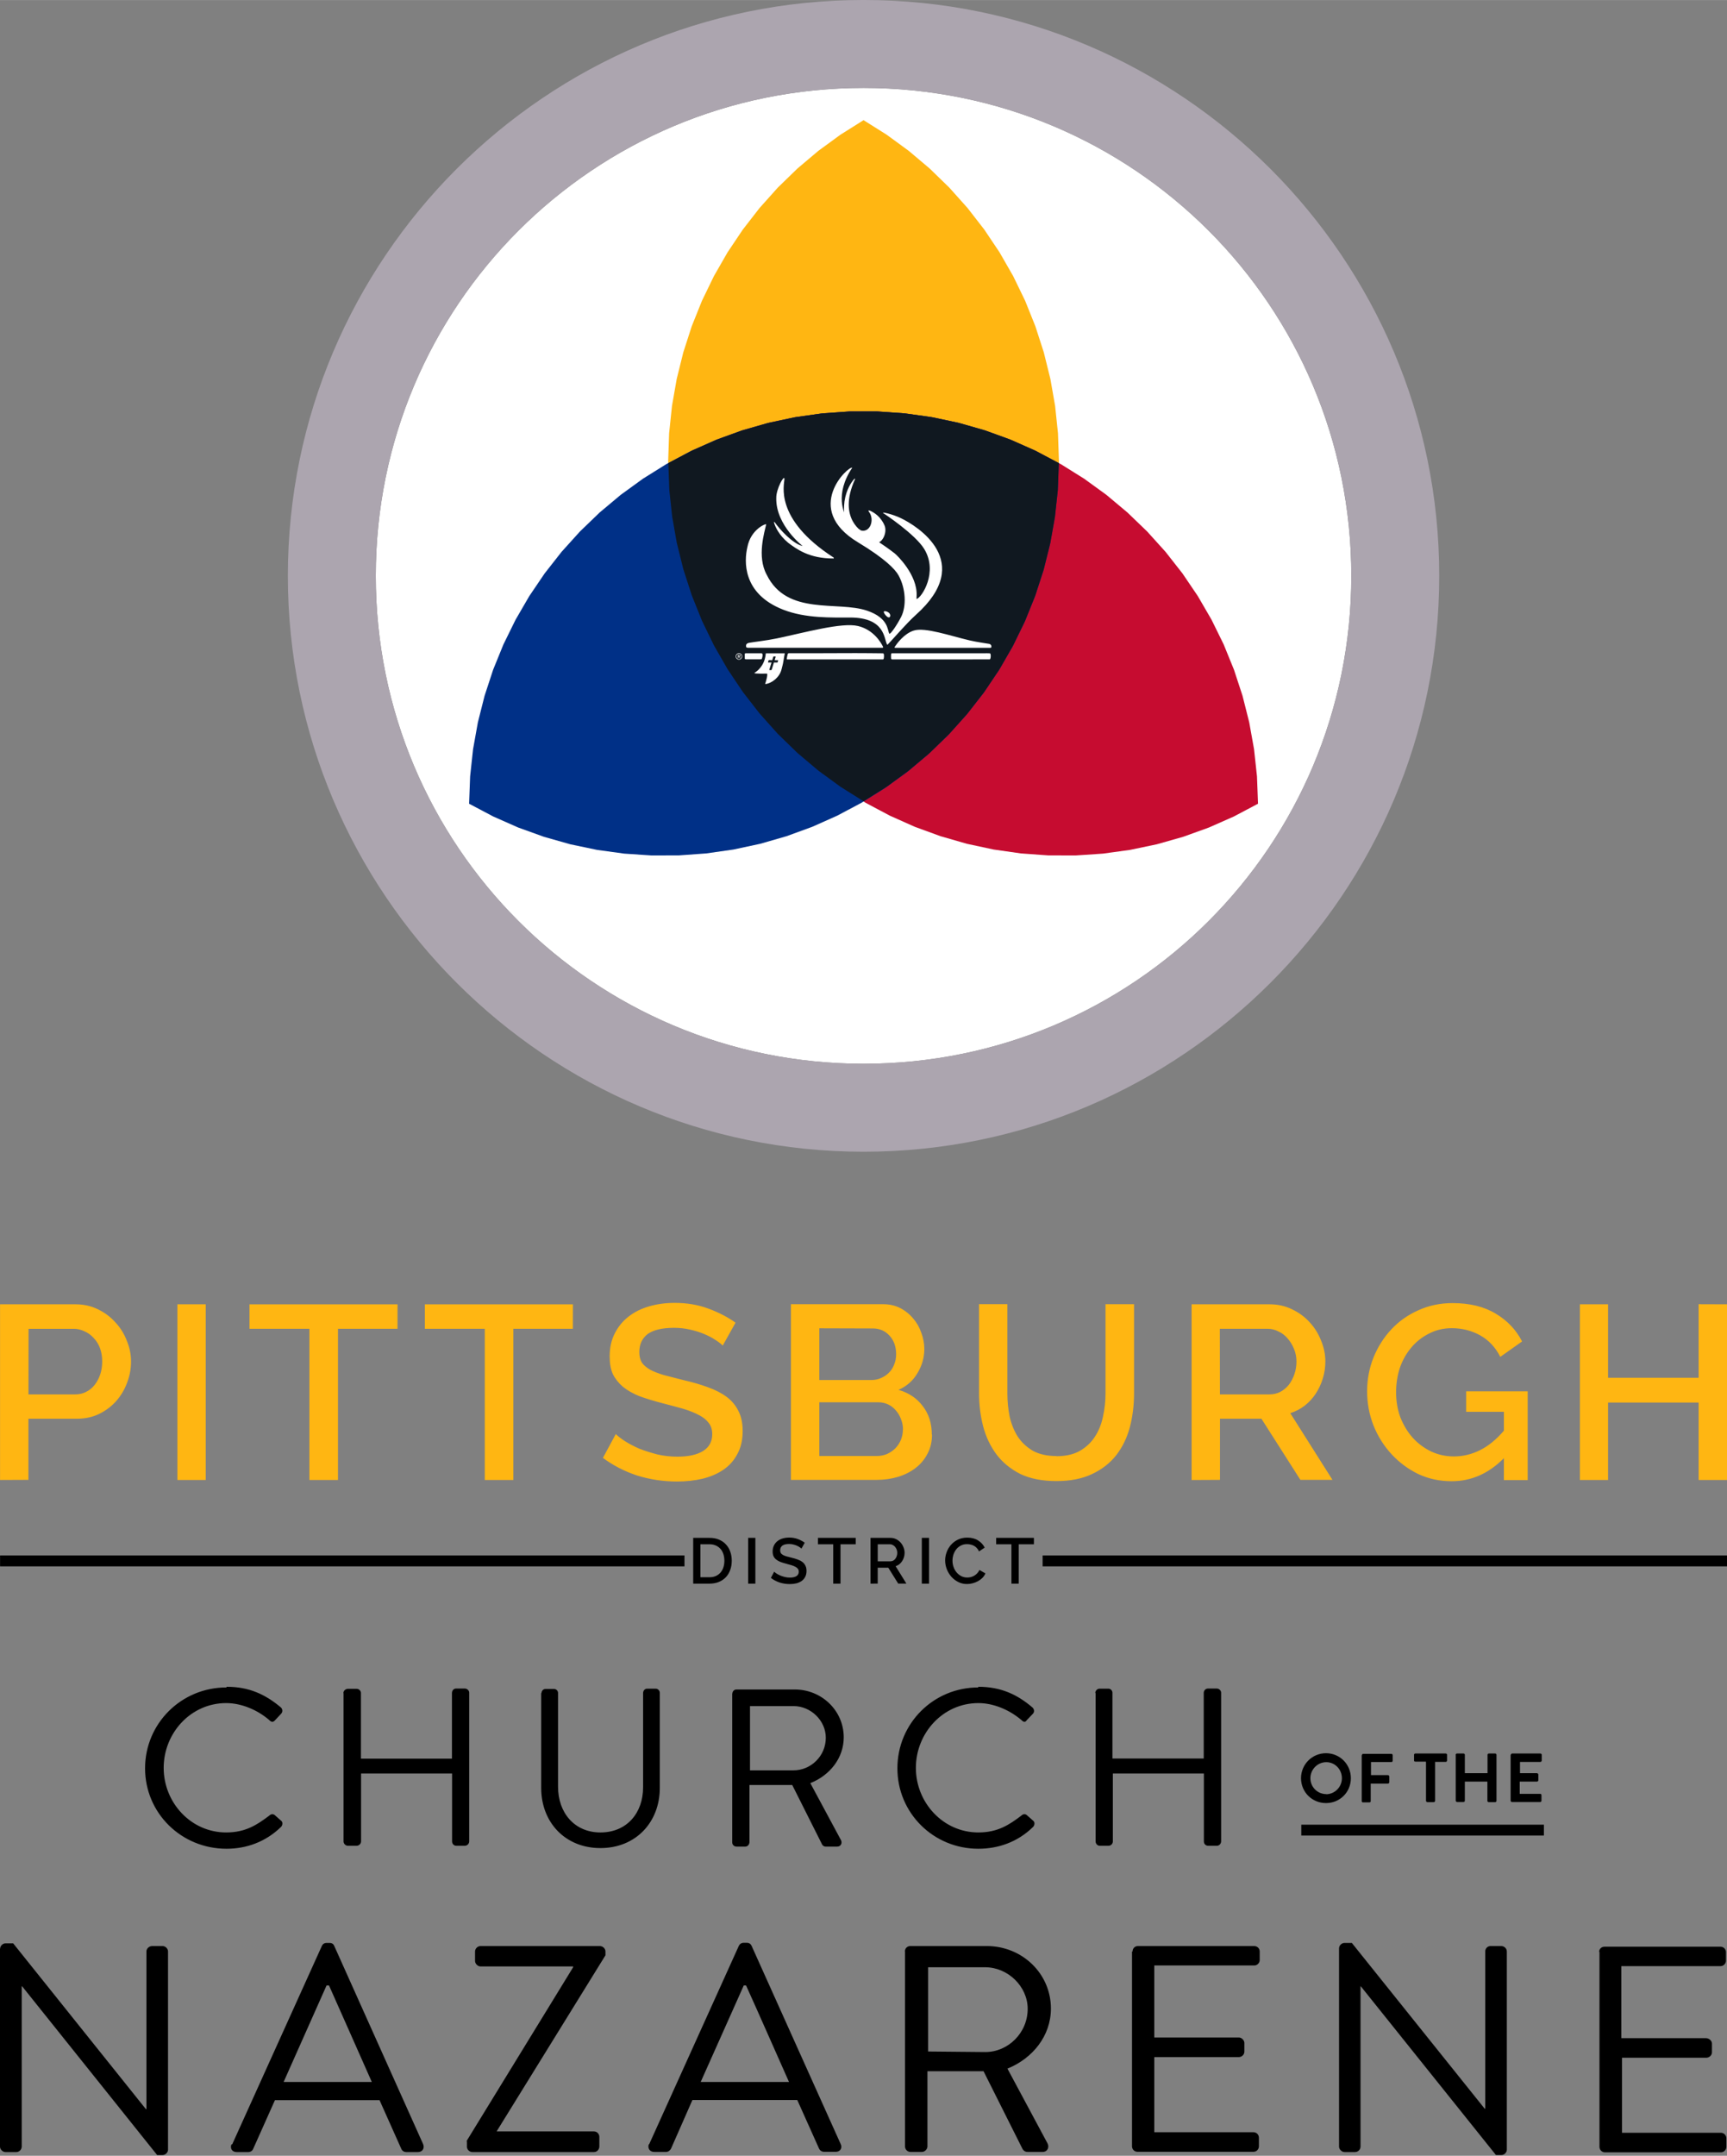 <svg width="300" height="374.37" version="1.1" viewBox="0 0 79.375 99.048" xmlns="http://www.w3.org/2000/svg"><rect x="0" y="0" width="79.375" height="99.048" fill="#808080" stroke="none"/><g transform="matrix(.625 0 0 .625 -.025 -.002)" stroke-width="1.6"><g transform="matrix(1 0 0 1 21.218 .084)"><path d="m42.326 6.382c19.847 0 35.867 16.02 35.867 35.867s-16.02 35.869-35.867 35.869-35.869-16.022-35.869-35.869 16.022-35.867 35.869-35.867z" color="#000000" color-rendering="auto" dominant-baseline="auto" fill="#fff" image-rendering="auto" shape-rendering="auto" solid-color="#000000" style="font-feature-settings:normal;font-variant-alternates:normal;font-variant-caps:normal;font-variant-ligatures:normal;font-variant-numeric:normal;font-variant-position:normal;isolation:auto;mix-blend-mode:normal;shape-padding:0;text-decoration-color:#000000;text-decoration-line:none;text-decoration-style:solid;text-indent:0;text-orientation:mixed;text-transform:none;white-space:normal"/><path d="m42.326-0.085c-23.342 0-42.335 18.991-42.335 42.334s18.993 42.335 42.335 42.335 42.334-18.993 42.334-42.335-18.991-42.334-42.334-42.334zm0 6.466c19.847 0 35.867 16.02 35.867 35.867s-16.02 35.869-35.867 35.869-35.869-16.022-35.869-35.869 16.022-35.867 35.869-35.867z" color="#000000" color-rendering="auto" dominant-baseline="auto" fill="#aca5af" image-rendering="auto" shape-rendering="auto" solid-color="#000000" style="font-feature-settings:normal;font-variant-alternates:normal;font-variant-caps:normal;font-variant-ligatures:normal;font-variant-numeric:normal;font-variant-position:normal;isolation:auto;mix-blend-mode:normal;shape-padding:0;text-decoration-color:#000000;text-decoration-line:none;text-decoration-style:solid;text-indent:0;text-orientation:mixed;text-transform:none;white-space:normal"/><g transform="matrix(1.015 0 0 1.015 -.051 -.62)"><path d="m29.302 43.641-0.611-1.891-0.478-1.929-0.343-1.958-0.207-1.977-0.069-1.987 0.069-1.987 0.207-1.977 0.343-1.958 0.478-1.929 0.611-1.891 0.74-1.843 0.866-1.787 0.988-1.722 1.105-1.648 1.217-1.567 1.322-1.477 1.421-1.381 1.514-1.278 1.599-1.169 1.676-1.054 1.676 1.054 1.599 1.169 1.514 1.278 1.421 1.381 1.322 1.477 1.217 1.567 1.105 1.648 0.988 1.722 0.866 1.787 0.74 1.843 0.611 1.891 0.478 1.929 0.343 1.958 0.207 1.977 0.069 1.987-0.069 1.987-0.207 1.977-0.343 1.958-0.478 1.929-0.611 1.891-0.74 1.843-0.866 1.787-0.988 1.722-1.105 1.648-1.217 1.567-1.322 1.477-1.421 1.381-1.514 1.278-1.599 1.169-1.676 1.054-1.676-1.054-1.599-1.169-1.514-1.278-1.421-1.381-1.322-1.478-1.217-1.567-1.105-1.648-0.988-1.722-0.866-1.787z" fill="#ffb612"/><path d="m27.606 34.072 1.75-0.925 1.811-0.8 1.864-0.672 1.907-0.541 1.941-0.406 1.965-0.27 1.98-0.133 1.985 0.005 1.981 0.143 1.966 0.281 1.943 0.416 1.91 0.551 1.867 0.682 1.815 0.81 1.755 0.934 1.686 1.053 1.609 1.167 1.524 1.276 1.432 1.379 1.332 1.474 1.226 1.563 1.114 1.644 0.997 1.717 0.875 1.781 0.748 1.837 0.618 1.884 0.485 1.921 0.35 1.95 0.213 1.969 0.074 1.978-1.75 0.925-1.811 0.8-1.864 0.672-1.907 0.541-1.941 0.406-1.965 0.27-1.98 0.133-1.985-0.005-1.981-0.143-1.966-0.281-1.943-0.416-1.91-0.55-1.867-0.682-1.815-0.81-1.755-0.934-1.686-1.053-1.609-1.167-1.524-1.276-1.431-1.379-1.332-1.474-1.226-1.563-1.114-1.644-0.997-1.717-0.875-1.781-0.748-1.837-0.618-1.884-0.485-1.922-0.35-1.95-0.213-1.969z" fill="#c60c30"/><path d="m55.895 34.072-0.074 1.978-0.213 1.969-0.35 1.95-0.485 1.921-0.618 1.884-0.748 1.837-0.875 1.781-0.997 1.717-1.114 1.644-1.226 1.563-1.332 1.474-1.432 1.379-1.524 1.276-1.609 1.167-1.686 1.053-1.755 0.934-1.815 0.81-1.867 0.682-1.91 0.551-1.943 0.416-1.966 0.281-1.981 0.143-1.985 0.005-1.98-0.133-1.965-0.27-1.941-0.406-1.907-0.541-1.864-0.672-1.811-0.8-1.75-0.925 0.074-1.978 0.213-1.969 0.35-1.95 0.485-1.921 0.618-1.884 0.748-1.837 0.875-1.781 0.997-1.717 1.114-1.644 1.226-1.563 1.332-1.474 1.431-1.379 1.524-1.276 1.609-1.167 1.686-1.053 1.755-0.934 1.815-0.81 1.867-0.682 1.91-0.55 1.943-0.416 1.966-0.281 1.981-0.143 1.985-0.005 1.98 0.133 1.965 0.27 1.941 0.406 1.907 0.541 1.864 0.672 1.811 0.8z" fill="#003087"/><path d="m41.75 30.329-1.003 0.003-0.727 0.049-1.272 0.092-0.489 0.067-1.488 0.212-0.371 0.078-1.565 0.335-0.487 0.138-1.403 0.404-0.844 0.304-0.992 0.362-1.629 0.72-0.131 0.058-1.744 0.921 0.074 1.959 0.042 0.401 0.162 1.501 0.261 1.493 0.075 0.418 0.472 1.905 0.611 1.89 0.74 1.843 0.867 1.787 0.988 1.722 0.977 1.458 0.139 0.205 1.064 1.369 0.153 0.195 1.21 1.353 0.109 0.12 1.413 1.373 1.514 1.277 1.599 1.169 1.676 1.053 1.676-1.053 1.599-1.169 1.514-1.277 1.413-1.373 0.117-0.129 1.198-1.339 0.198-0.252 1.023-1.317 0.148-0.218 0.962-1.436 0.07-0.12 0.924-1.611 0.867-1.787 0.74-1.843 0.611-1.89 0.472-1.905 0.082-0.455 0.254-1.449 0.166-1.536 0.039-0.373 0.074-1.959-1.744-0.921-0.128-0.057-1.636-0.723-0.968-0.353-0.864-0.312-1.403-0.404-0.487-0.138-1.565-0.335-0.371-0.078-1.488-0.212-0.489-0.067-1.272-0.092-0.727-0.049z" fill="#101820"/><path d="m32.49 48.069c0 0.13 0.105 0.235 0.235 0.235 0.13 0 0.236-0.105 0.236-0.235 0-0.129-0.106-0.235-0.236-0.235-0.129 0-0.235 0.106-0.235 0.235m0.039 0c0-0.108 0.088-0.195 0.196-0.195 0.109 0 0.196 0.087 0.196 0.195 0 0.108-0.087 0.196-0.196 0.196-0.108 0-0.196-0.088-0.196-0.196m0.114 0.107c0 0.007 0.005 0.013 0.013 0.013h0.017c0.007 0 0.013-6e-3 0.013-0.013v-0.078h0.048l0.037 0.081c0.002 4e-3 0.006 0.009 0.012 0.009h0.022c0.009 0 0.016-0.01 0.011-0.018-0.013-0.025-0.026-0.052-0.039-0.077 0.018-0.004 0.053-0.022 0.053-0.071 0-0.049-0.04-0.073-0.08-0.073h-0.093c-0.007 0-0.013 0.006-0.013 0.012zm0.041-0.116v-0.075h0.064c0.024 0 0.039 0.015 0.039 0.037 0 0.02-0.015 0.037-0.039 0.037h-0.064m2.874 0.329-0.026 0.085c-0.007 0.021-0.021 0.04-0.031 0.04l-0.244-2e-3 -0.162 0.525c-0.004 0.014-0.028 0.027-0.05 0.026l-0.089-6.78e-4c-0.022-1.41e-4 -0.038-0.013-0.034-0.027l0.162-0.525-0.243-0.002c-0.01 0-0.013-0.019-0.007-0.04l0.026-0.085c0.007-0.021 0.021-0.04 0.031-0.04l0.243 0.002 0.075-0.243c0.004-0.014 0.028-0.026 0.05-0.026l0.089 6.88e-4c0.022 1.28e-4 0.038 0.013 0.034 0.027l-0.075 0.243 0.244 0.002c0.01 9.3e-5 0.013 0.019 0.007 0.04zm-0.889-0.539c-0.051 0.584-0.276 0.934-0.548 1.204-0.083 0.083-0.283 0.222-0.291 0.222 0.07 0.064 0.862 0.041 0.937 0.041 0.028 0.122-0.015 0.321-0.146 0.758 0.489-0.046 1.057-0.505 1.188-1.069 0.036-0.156 0.098-0.354 0.125-0.535 0.046-0.311 0.11-0.611 0.11-0.621h-1.375m16.332-0.57c-0.014-0.032-0.07-0.103-0.133-0.114-0.227-0.04-0.893-0.129-1.426-0.253-1.433-0.335-3.236-0.972-4.056-0.712-0.711 0.225-1.225 0.953-1.379 1.183-0.04 0.06 0.031 0.065 0.031 0.065h6.887s0.039-0.002 0.048-0.007c0.01-0.006 0.037-0.019 0.037-0.047 6.99e-4 -0.021 0.006-0.087-0.008-0.113m-17.55-0.194c0.318-0.061 1.263-0.162 2.017-0.32 2.026-0.423 4.706-1.179 5.88-0.898 1.136 0.272 1.67 1.209 1.807 1.494 0.04 0.083-0.044 0.082-0.044 0.082h-9.729s-0.135-4.68e-4 -0.142-0.077c-0.004-0.05-0.049-0.23 0.211-0.281m8-8.175c0.752 0.318 1.151-0.741 0.675-1.336-0.083-0.117 0.071-0.07 0.134-0.04 0.25 0.12 0.726 0.395 1.007 1.045 0.191 0.442-0.065 1.113-0.454 1.25-0.362-0.177-1.132-0.523-1.363-0.919m2.187 6.056c0.126 0.184-0.007 0.45-0.289 0.121-0.098-0.116-0.179-0.258-0.1-0.287 0.08-0.03 0.3 0.036 0.388 0.166m-1.886-5.891c-1.151-0.73-1.548-0.711-1.383-2.232 0.13-0.885 0.516-1.403 0.681-1.596 0.085-0.107 0.097-0.027 0.078-9.35e-4 -1.311 2.887 0.664 3.893 0.623 3.829m-6.323-2.481c-0.018-0.636 0.59-1.741 0.59-1.376 0 0.381-0.795 2.86 3.534 5.671 0.048 0.028 0.066 0.087 0.027 0.087-1.749 0.007-2.666-0.668-3.295-1.142-0.687-0.573-0.929-1.171-1.007-1.413-0.046-0.128 0.026-0.088 0.04-0.067 0.335 0.486 1.283 1.545 2.02 1.722 0.022 5e-3 -1.953-1.492-1.91-3.483m5.505-2.191c-1.322 1.966-0.547 3.38-0.432 3.565 0.528 0.853 1.802 1.316 3.51 2.642 0.169 0.131 1.651 1.557 1.586 3.06-0.003 0.143-0.018 0.245 0.006 0.238 0.374-0.112 1.555-1.939 0.553-3.606-0.649-1.081-2.955-2.6-2.967-2.607-0.204-0.119 0.622 0.05 1.277 0.366 1.142 0.552 5.406 3.137 1.077 6.999-0.699 0.623-1.825 1.946-2.037 2.145-0.033 0.035-0.046 0.008-0.052-0.002-0.228-0.381-0.105-1.947-2.676-1.95-1.32-0.002-3.204 0.073-4.845-0.567-2.988-1.166-2.826-3.552-2.601-4.52 0.246-1.322 1.383-1.745 1.365-1.661-0.112 0.54-0.689 2.321 0.037 3.646 1.468 3.005 5.144 1.876 7.277 2.607 1.55 0.531 1.462 1.392 1.604 1.659 0.059 0.11 0.552-0.608 0.859-1.208 0.397-0.774 0.34-2.056-0.185-3.006-0.244-0.442-0.978-1.214-2.943-2.398-4.043-2.436-0.678-5.557-0.414-5.401m2.888 13.44h6.578c0.099 0 0.449-0.008 0.518 0.007 0.076 0.017 0.062 0.408-0.019 0.433-0.077 0.01-5.308 0.002-7.082 0.002-0.032-0.003-0.053-0.03-0.062-0.043-0.017-0.026-0.014-0.337 0-0.364 0.016-0.031 0.04-0.032 0.067-0.036m-10.605 0h0.972c0.014 0 0.136 0.002 0.165 0.002 0.166 0 0.039 0.38 0.027 0.405-0.03 0.041-0.175 0.03-0.19 0.03h-0.973c-0.03-0.004-0.068-0.024-0.069-0.037-0.003-0.026-0.003-0.328-0.003-0.354 0-0.032 0.041-0.042 0.072-0.047m3.112 0c0.802 0 2.287 0.002 3.657-0.007 1.647-0.012 3.085 0.012 3.177 0.012 0.01 0 0.049 0.023 0.056 0.045 0.023 0.083 0.019 0.263-0.01 0.35-0.008 0.026-0.022 0.04-0.046 0.047-0.077 0.001-6.901 0-6.966 0-0.03 0 0.051-0.384 0.067-0.41 0.012-0.018 0.034-0.029 0.065-0.036" fill="#fff"/></g></g><g transform="matrix(.999 0 0 .999 -.22 -.155)" aria-label="PITTSBURGH DISTRICT CHURCH OF THE NAZARENE"><g transform="matrix(1.005 0 0 1.005 -.371 -.547)"><path d="m127.13 96.202v12.863h-2.086v-5.669h-6.633v5.669h-2.063v-12.863h2.063v5.38h6.633v-5.387zm-16.348 11.266q-1.666 1.688-3.83 1.688-1.316 0-2.444-0.526-1.129-0.552-1.962-1.459-0.833-0.903-1.316-2.095-0.467-1.2-0.467-2.503t0.467-2.477q0.483-1.181 1.316-2.069 0.833-0.888 1.985-1.395 1.14-0.518 2.491-0.518 1.892 0 3.168 0.777 1.277 0.762 1.923 2.031l-1.596 1.128q-0.533-1.052-1.479-1.577-0.942-0.522-2.071-0.522-0.922 0-1.681 0.4-0.759 0.381-1.296 1.029-0.537 0.636-0.833 1.486-0.272 0.853-0.272 1.779 0 0.979 0.311 1.829 0.339 0.853 0.895 1.486 0.572 0.632 1.351 1.014 0.778 0.366 1.681 0.366 0.996 0 1.907-0.457 0.922-0.457 1.752-1.429v-1.379h-2.764v-1.501h4.507v6.5h-1.744zm-22.875 1.6v-12.866h5.722q0.887 0 1.627 0.362 0.767 0.362 1.304 0.96 0.537 0.579 0.833 1.341 0.311 0.743 0.311 1.524 0 0.648-0.187 1.246-0.183 0.598-0.514 1.105-0.335 0.511-0.817 0.888-0.479 0.362-1.051 0.545l3.091 4.884h-2.351l-2.853-4.477h-3.036v4.477zm2.075-6.271h3.628q0.444 0 0.794-0.183 0.37-0.198 0.631-0.526 0.257-0.343 0.405-0.777t0.148-0.926q0-0.488-0.183-0.922-0.175-0.434-0.467-0.762-0.272-0.328-0.662-0.507-0.378-0.198-0.778-0.198h-3.523zm-11.973 4.526q1.039 0 1.724-0.396 0.685-0.4 1.09-1.029 0.428-0.655 0.592-1.471 0.187-0.838 0.187-1.703v-6.53h2.09v6.523q0 1.318-0.311 2.496-0.311 1.158-1 2.046-0.685 0.869-1.779 1.379-1.074 0.507-2.592 0.507-1.573 0-2.662-0.526-1.074-0.549-1.74-1.436-0.673-0.907-0.973-2.065-0.296-1.154-0.296-2.4v-6.527h2.075v6.523q0 0.884 0.167 1.714 0.187 0.815 0.596 1.467 0.428 0.636 1.109 1.036 0.701 0.381 1.72 0.381zm-9.116-1.573q0 0.777-0.331 1.395-0.311 0.61-0.872 1.044-0.545 0.419-1.284 0.648-0.74 0.221-1.573 0.221h-6.274v-12.863h6.773q0.685 0 1.246 0.29 0.553 0.29 0.942 0.762 0.389 0.45 0.592 1.048 0.218 0.583 0.218 1.181 0 0.941-0.506 1.772-0.475 0.815-1.382 1.219 1.129 0.324 1.775 1.192 0.662 0.85 0.662 2.084zm-2.125-0.381q0-0.4-0.148-0.762-0.132-0.362-0.374-0.632-0.222-0.274-0.553-0.434-0.335-0.164-0.724-0.164h-4.328v3.932h4.204q0.405 0 0.755-0.145 0.35-0.164 0.611-0.419 0.253-0.267 0.401-0.61 0.148-0.37 0.148-0.762zm-6.127-7.41v3.787h3.814q0.389 0 0.701-0.145 0.335-0.145 0.572-0.381 0.261-0.255 0.389-0.598 0.148-0.343 0.148-0.762 0-0.831-0.479-1.356-0.483-0.533-1.222-0.533zm-7.076 1.265q-0.183-0.191-0.533-0.411-0.35-0.236-0.833-0.438-0.467-0.198-1.043-0.324-0.557-0.126-1.148-0.126-1.316 0-1.946 0.457-0.607 0.476-0.607 1.311 0 0.469 0.187 0.777 0.202 0.286 0.607 0.522 0.409 0.217 1.02 0.396 0.611 0.164 1.425 0.366 1 0.229 1.79 0.522 0.817 0.293 1.374 0.709 0.557 0.419 0.856 1.029 0.311 0.598 0.311 1.467 0 0.979-0.389 1.684-0.37 0.709-1.039 1.162-0.646 0.434-1.518 0.648-0.868 0.202-1.868 0.202-1.498 0-2.904-0.434-1.39-0.457-2.518-1.295l0.942-1.745q0.234 0.236 0.681 0.526 0.467 0.293 1.051 0.549 0.615 0.236 1.323 0.419 0.701 0.16 1.46 0.16 1.222 0 1.888-0.419 0.662-0.419 0.662-1.231 0-0.488-0.257-0.815-0.241-0.331-0.701-0.572-0.467-0.251-1.129-0.457-0.673-0.191-1.518-0.408-0.985-0.255-1.728-0.526-0.72-0.29-1.207-0.686-0.475-0.404-0.74-0.93-0.234-0.533-0.234-1.295 0-0.945 0.366-1.669 0.374-0.743 1-1.234 0.65-0.511 1.518-0.762 0.872-0.255 1.888-0.255 1.335 0 2.464 0.419t1.985 1.029zm-10.977-1.227h-4.359v11.068h-2.094v-11.068h-4.387v-1.791h10.844zm-12.845 0h-4.359v11.068h-2.094v-11.068h-4.387v-1.791h10.844zm-16.122 11.068v-12.863h2.075v12.863zm-12.989 0v-12.863h5.527q0.895 0 1.635 0.362 0.751 0.362 1.284 0.96 0.545 0.579 0.837 1.341 0.311 0.743 0.311 1.524 0 0.812-0.296 1.573-0.272 0.735-0.798 1.333-0.518 0.579-1.257 0.941-0.72 0.343-1.607 0.343h-3.558v4.477zm2.082-6.267h3.425q0.444 0 0.794-0.183 0.366-0.179 0.623-0.507 0.261-0.328 0.409-0.762 0.148-0.434 0.148-0.96 0-0.541-0.163-0.979-0.163-0.434-0.467-0.743-0.288-0.324-0.677-0.488-0.37-0.179-0.778-0.179h-3.308z" fill="#ffb612"/><path d="m0.633 114.59v0.8l50.13-8e-5v-0.8z" dominant-baseline="auto"/><path d="m76.996 114.59v0.8l50.13-8e-5v-0.8z" dominant-baseline="auto"/><path d="m76.357 113.77h-1.114v2.884h-0.533v-2.884h-1.119v-0.467h2.766zm-6.502 1.185q0-0.302 0.109-0.599 0.109-0.302 0.316-0.538 0.212-0.241 0.514-0.387t0.684-0.146q0.458 0 0.784 0.203t0.491 0.529l-0.415 0.278q-0.071-0.151-0.17-0.255t-0.217-0.165q-0.118-0.061-0.245-0.085-0.127-0.028-0.245-0.028-0.264 0-0.463 0.109-0.198 0.104-0.335 0.278-0.132 0.175-0.203 0.392-0.066 0.217-0.066 0.434 0 0.245 0.08 0.467 0.08 0.222 0.222 0.392 0.146 0.17 0.345 0.274 0.198 0.099 0.434 0.099 0.123 0 0.25-0.028 0.132-0.033 0.25-0.099 0.123-0.071 0.222-0.175 0.104-0.104 0.17-0.25l0.439 0.25q-0.08 0.189-0.227 0.335-0.146 0.142-0.33 0.241-0.184 0.099-0.392 0.151-0.203 0.052-0.401 0.052-0.354 0-0.647-0.151-0.293-0.151-0.505-0.392-0.212-0.245-0.33-0.552-0.118-0.312-0.118-0.632zm-1.709 1.699v-3.351h0.529v3.351zm-3.756 0v-3.351h1.458q0.227 0 0.415 0.094 0.194 0.094 0.33 0.25 0.137 0.151 0.212 0.349 0.08 0.194 0.08 0.396 0 0.17-0.047 0.326t-0.132 0.288q-0.085 0.132-0.208 0.231-0.123 0.094-0.269 0.142l0.788 1.274h-0.599l-0.727-1.166h-0.774v1.166zm0.529-1.633h0.925q0.113 0 0.203-0.047 0.094-0.052 0.16-0.137 0.066-0.09 0.104-0.203 0.038-0.113 0.038-0.241 0-0.127-0.047-0.241-0.042-0.113-0.118-0.198-0.071-0.085-0.17-0.132-0.094-0.052-0.198-0.052h-0.897zm-1.614-1.251h-1.114v2.884h-0.533v-2.884h-1.119v-0.467h2.766zm-3.975 0.321q-0.047-0.052-0.137-0.109-0.09-0.061-0.212-0.113-0.118-0.052-0.264-0.085-0.142-0.033-0.293-0.033-0.335 0-0.496 0.123-0.156 0.123-0.156 0.34 0 0.123 0.047 0.203 0.052 0.075 0.156 0.137 0.104 0.057 0.26 0.104 0.156 0.043 0.363 0.094 0.255 0.061 0.458 0.137 0.208 0.075 0.349 0.184 0.142 0.109 0.217 0.269 0.08 0.156 0.08 0.382 0 0.255-0.099 0.439-0.094 0.184-0.264 0.302-0.165 0.113-0.387 0.17-0.222 0.052-0.477 0.052-0.382 0-0.741-0.113-0.354-0.118-0.642-0.34l0.241-0.453q0.061 0.061 0.175 0.137 0.118 0.075 0.269 0.142 0.156 0.061 0.335 0.109 0.179 0.043 0.373 0.043 0.312 0 0.481-0.109 0.17-0.109 0.17-0.321 0-0.127-0.066-0.212-0.061-0.085-0.179-0.146-0.118-0.066-0.288-0.118t-0.387-0.109q-0.25-0.066-0.439-0.137-0.184-0.075-0.307-0.179-0.123-0.104-0.189-0.241-0.061-0.142-0.061-0.34 0-0.245 0.094-0.434 0.094-0.194 0.255-0.321 0.165-0.132 0.387-0.198 0.222-0.066 0.481-0.066 0.34 0 0.628 0.109 0.288 0.109 0.505 0.269zm-3.904 2.563v-3.351h0.529v3.351zm-4.024 0v-3.351h1.19q0.406 0 0.708 0.132 0.307 0.132 0.51 0.359 0.208 0.227 0.312 0.533 0.104 0.302 0.104 0.647 0 0.382-0.118 0.694-0.113 0.307-0.326 0.529-0.212 0.217-0.514 0.34-0.302 0.118-0.675 0.118zm2.284-1.68q0-0.264-0.075-0.486-0.071-0.222-0.212-0.378-0.142-0.16-0.345-0.25-0.203-0.09-0.463-0.09h-0.661v2.417h0.661q0.264 0 0.467-0.09 0.208-0.094 0.345-0.255 0.142-0.165 0.212-0.387 0.071-0.222 0.071-0.481z"/></g><path d="m113.93 135.23h-17.88v-0.8h17.86v0.8m-2.43-5.94c0-0.05 0.04-0.1 0.1-0.1h2.07c0.06 0 0.1 0.05 0.1 0.1v0.42c0 0.05-0.04 0.1-0.1 0.1h-1.5v0.83h1.25c0.04 0 0.1 0.05 0.1 0.1v0.42c0 0.06-0.06 0.1-0.1 0.1h-1.27v0.9h1.5c0.07 0 0.1 0.04 0.1 0.1v0.4c0 0.06-0.03 0.1-0.1 0.1h-2.07c-0.05 0-0.1-0.04-0.1-0.1v-3.37m-4.05 0c0-0.05 0.06-0.1 0.1-0.1h0.48c0.06 0 0.1 0.05 0.1 0.1v1.35h1.67v-1.35c0-0.05 0.04-0.1 0.1-0.1h0.46c0.05 0 0.1 0.05 0.1 0.1v3.38c0 0.07-0.05 0.1-0.1 0.1h-0.47c-0.05 0-0.1-0.03-0.1-0.1v-1.41h-1.66v1.4c0 0.06-0.04 0.1-0.1 0.1h-0.47c-0.04 0-0.1-0.04-0.1-0.1v-3.37m-2.2 0.5h-0.77c-0.06 0-0.1-0.03-0.1-0.08v-0.42c0-0.05 0.04-0.1 0.1-0.1h2.23c0.06 0 0.1 0.05 0.1 0.1v0.42c0 0.05-0.04 0.1-0.1 0.1h-0.78v2.86c0 0.07-0.05 0.1-0.1 0.1h-0.47c-0.03 0-0.1-0.03-0.1-0.1v-2.85m-4.72-0.5c0-0.06 0.04-0.1 0.1-0.1h2.07c0.06 0 0.1 0.04 0.1 0.1v0.4c0 0.06-0.04 0.1-0.1 0.1h-1.5v0.96h1.25c0.04 0 0.1 0.06 0.1 0.1v0.43c0 0.05-0.06 0.1-0.1 0.1h-1.27v1.3c0 0.04-0.04 0.08-0.1 0.08h-0.46c-0.06 0-0.1-0.03-0.1-0.1v-3.36m-2.63 2.86c0.64 0 1.17-0.53 1.17-1.18 0-0.64-0.5-1.18-1.15-1.18s-1.17 0.54-1.17 1.18c0 0.65 0.52 1.17 1.17 1.17zm0-3.02c1.02 0 1.83 0.82 1.83 1.84s-0.8 1.83-1.83 1.83c-1.02 0-1.84-0.8-1.84-1.83 0-1.02 0.82-1.84 1.84-1.84m20.1 14.64c0-0.22 0.16-0.4 0.4-0.4h8.54c0.23 0 0.4 0.18 0.4 0.4v0.63c0 0.2-0.17 0.4-0.4 0.4h-7.3v5.3h6.23c0.24 0 0.44 0.2 0.44 0.4v0.64c0 0.22-0.2 0.4-0.42 0.4h-6.2v5.52h7.28c0.23 0 0.4 0.2 0.4 0.4v0.64c0 0.2-0.17 0.4-0.4 0.4h-8.54c-0.24 0-0.4-0.2-0.4-0.4v-14.38m-19.17-0.23c0-0.22 0.2-0.4 0.4-0.4h0.54l9.78 12.2h0.04v-11.57c0-0.22 0.17-0.4 0.4-0.4h0.77c0.23 0 0.42 0.18 0.42 0.4v14.58c0 0.22-0.2 0.4-0.4 0.4h-0.4l-9.95-12.42h-0.02v11.8c0 0.2-0.17 0.4-0.4 0.4h-0.78c-0.2 0-0.4-0.2-0.4-0.4v-14.6m-15.2 0.24c0-0.22 0.16-0.4 0.4-0.4h8.54c0.25 0 0.42 0.18 0.42 0.4v0.63c0 0.2-0.17 0.4-0.4 0.4h-7.36v5.3h6.23c0.2 0 0.4 0.2 0.4 0.4v0.64c0 0.23-0.2 0.4-0.4 0.4h-6.23v5.53h7.3c0.24 0 0.4 0.2 0.4 0.4v0.64c0 0.2-0.16 0.4-0.4 0.4h-8.54c-0.24 0-0.4-0.2-0.4-0.4v-14.34m-10.8 7.4c1.67 0 3.12-1.4 3.12-3.18 0-1.65-1.46-3.06-3.13-3.06h-4.2v6.2zm-5.92-7.4c0-0.23 0.18-0.4 0.4-0.4h5.63c2.6 0 4.72 2.02 4.72 4.6 0 2-1.33 3.66-3.2 4.42l2.95 5.5c0.15 0.28 0 0.63-0.36 0.63h-1.1c-0.2 0-0.3-0.1-0.37-0.2l-2.88-5.74h-4.13v5.54c0 0.2-0.2 0.4-0.4 0.4h-0.85c-0.23 0-0.4-0.2-0.4-0.4v-14.35m-8.54 9.6c-1.06-2.37-2.1-4.76-3.16-7.1h-0.17l-3.17 7.1zm-10.3 4.6 6.6-14.6c0.06-0.13 0.17-0.24 0.37-0.24h0.22c0.2 0 0.3 0.1 0.36 0.23l6.55 14.57c0.15 0.3-0.03 0.58-0.35 0.58h-0.87c-0.2 0-0.32-0.13-0.37-0.24l-1.6-3.57h-7.72l-1.57 3.57c-0.05 0.1-0.18 0.25-0.37 0.25h-0.87c-0.34 0-0.5-0.28-0.4-0.57m-13.42-0.22 7.85-12.8v-0.06h-6.82c-0.2 0-0.4-0.2-0.4-0.4v-0.7c0-0.22 0.2-0.4 0.4-0.4h8.78c0.22 0 0.42 0.18 0.42 0.4v0.28l-8 12.94v0.02h7.15c0.24 0 0.4 0.2 0.4 0.4v0.7c0 0.22-0.16 0.42-0.4 0.42h-8.95c-0.22 0-0.4-0.2-0.4-0.4v-0.4m-7-4.36c-1.05-2.36-2.1-4.75-3.15-7.1h-0.18l-3.16 7.1zm-10.28 4.6 6.6-14.6c0.05-0.12 0.16-0.23 0.35-0.23h0.22c0.2 0 0.3 0.1 0.35 0.23l6.54 14.58c0.12 0.3-0.05 0.58-0.38 0.58h-0.86c-0.2 0-0.33-0.13-0.37-0.24l-1.6-3.58h-7.7l-1.6 3.58c-0.03 0.1-0.16 0.24-0.36 0.24h-0.86c-0.34 0-0.5-0.28-0.38-0.57m-17.03-14.39c0-0.22 0.2-0.4 0.4-0.4h0.56l9.77 12.2h0.04v-11.6c0-0.22 0.2-0.4 0.43-0.4h0.76c0.2 0 0.4 0.18 0.4 0.4v14.58c0 0.22-0.2 0.4-0.4 0.4h-0.4l-9.94-12.42h-0.03v11.8c0 0.2-0.17 0.4-0.4 0.4h-0.8c-0.2 0-0.4-0.2-0.4-0.4v-14.6m80.63-18.8c0-0.15 0.15-0.3 0.3-0.3h0.66c0.18 0 0.3 0.15 0.3 0.3v4.84h6.72v-4.83c0-0.17 0.13-0.32 0.32-0.32h0.64c0.17 0 0.32 0.15 0.32 0.3v10.95c0 0.17-0.15 0.32-0.3 0.32h-0.65c-0.2 0-0.32-0.15-0.32-0.32v-5h-6.7v5c0 0.17-0.14 0.32-0.32 0.32h-0.65c-0.16 0-0.3-0.15-0.3-0.32v-10.9m-8.64-0.48c1.67 0 2.88 0.57 4 1.53 0.13 0.13 0.15 0.33 0.02 0.46l-0.45 0.47c-0.1 0.17-0.24 0.15-0.4-0.02-0.87-0.74-2.04-1.24-3.16-1.24-2.6 0-4.6 2.2-4.6 4.77 0 2.55 2 4.75 4.6 4.75 1.43 0 2.28-0.57 3.15-1.23 0.16-0.15 0.3-0.13 0.4-0.06l0.5 0.44c0.12 0.1 0.1 0.33-0.03 0.45-1.12 1.1-2.55 1.6-4.02 1.6-3.3 0-5.96-2.62-5.96-5.92s2.65-5.95 5.95-5.95m-13.6 6.1c1.28 0 2.38-1.05 2.38-2.4 0-1.26-1.1-2.33-2.38-2.33h-3.2v4.73zm-4.5-5.63c0-0.17 0.12-0.32 0.3-0.32h4.3c1.97 0 3.6 1.55 3.6 3.52 0 1.52-1.02 2.8-2.46 3.37l2.26 4.2c0.1 0.2 0 0.47-0.28 0.47h-0.85c-0.15 0-0.23-0.1-0.26-0.15l-2.2-4.38h-3.15v4.2c0 0.18-0.14 0.33-0.3 0.33h-0.65c-0.2 0-0.32-0.15-0.32-0.32v-10.96m-14.04 0c0-0.17 0.12-0.32 0.3-0.32h0.62c0.18 0 0.3 0.15 0.3 0.3v6.9c0 1.9 1.2 3.36 3.12 3.36 1.95 0 3.14-1.44 3.14-3.32v-6.93c0-0.18 0.12-0.33 0.3-0.33h0.63c0.17 0 0.3 0.15 0.3 0.3v7c0 2.52-1.76 4.43-4.37 4.43-2.6 0-4.36-1.9-4.36-4.42v-7m-14.56 0c0-0.15 0.16-0.3 0.33-0.3h0.64c0.18 0 0.32 0.15 0.32 0.3v4.84h6.7v-4.83c0-0.18 0.13-0.33 0.3-0.33h0.65c0.17 0 0.32 0.15 0.32 0.3v10.95c0 0.17-0.15 0.32-0.32 0.32h-0.64c-0.17 0-0.3-0.15-0.3-0.32v-5h-6.7v5c0 0.17-0.15 0.32-0.33 0.32h-0.64c-0.17 0-0.32-0.15-0.32-0.32v-10.9m-8.6-0.48c1.66 0 2.86 0.57 4 1.53 0.12 0.13 0.13 0.33 0 0.46l-0.44 0.47c-0.15 0.17-0.28 0.15-0.44-0.02-0.86-0.74-2.04-1.24-3.16-1.24-2.6 0-4.6 2.2-4.6 4.77 0 2.55 2 4.75 4.6 4.75 1.44 0 2.28-0.57 3.16-1.23 0.16-0.15 0.3-0.13 0.4-0.06l0.5 0.44c0.12 0.1 0.1 0.33-0.03 0.45-1.13 1.1-2.55 1.6-4 1.6-3.33 0-6-2.62-6-5.92s2.67-5.95 5.98-5.95"/></g></g></svg>
